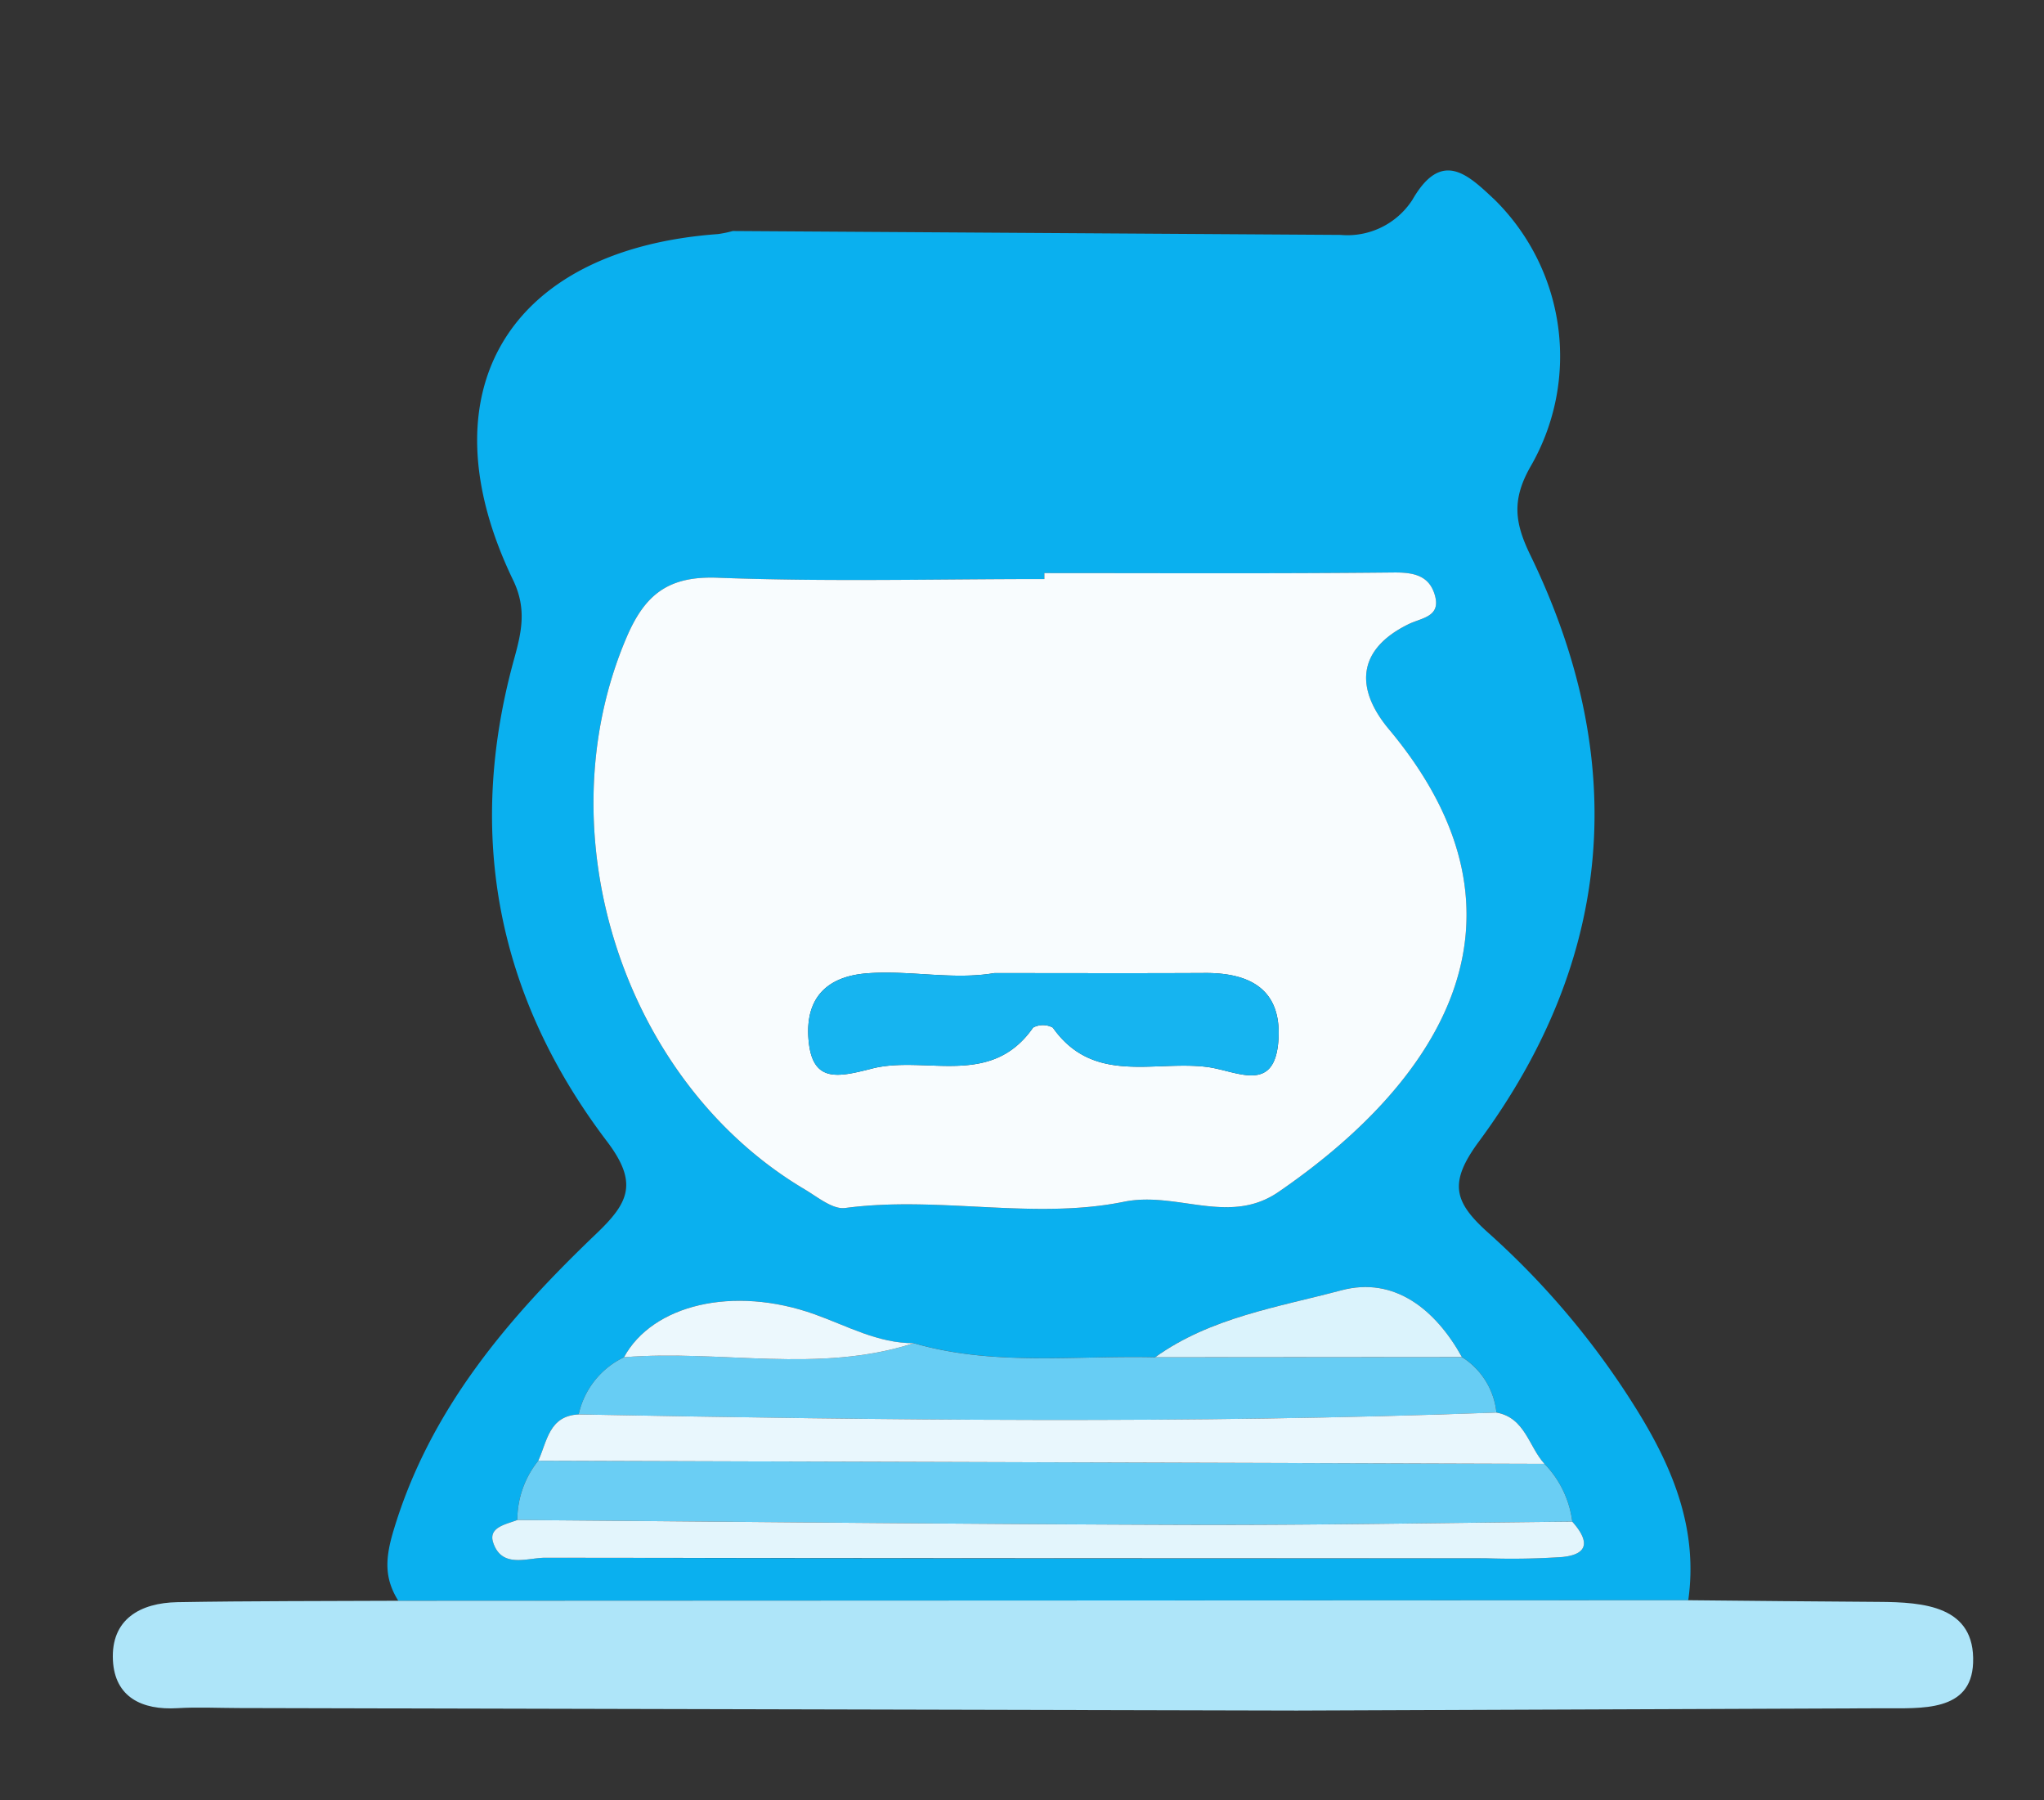 <svg id="Layer_1" data-name="Layer 1" xmlns="http://www.w3.org/2000/svg" viewBox="0 0 134 118"><rect x="0" y="0" width="134" height="118" fill="#333333" stroke="none"/><title>role-icons</title><g id="icon5.psd"><path d="M48.038,15.141q19.922.127,39.843.255a5.072,5.072,0,0,0,4.715-2.304c1.933-3.36,3.666-1.617,5.41.017a14.421,14.421,0,0,1,2.368,17.407c-1.275,2.206-1.092,3.716-.052,5.858,6.531,13.445,5.512,26.414-3.371,38.446-2.006,2.717-1.633,3.965.625,5.986a53.033,53.033,0,0,1,9.866,11.815c2.302,3.755,3.881,7.718,3.237,12.258l-84.568.036c-.919-1.471-.863-2.754-.324-4.563,2.38-7.979,7.526-13.972,13.321-19.51,2.113-2.019,2.748-3.314.679-6.041C32.635,65.377,30.52,54.78,33.686,43.259c.48-1.746.883-3.312-.047-5.237-5.948-12.32-.345-21.677,13.426-22.68A7.358,7.358,0,0,0,48.038,15.141ZM40.907,88.955a5.461,5.461,0,0,0-2.973,3.748c-1.942.088-2.064,1.762-2.645,3.035a6.218,6.218,0,0,0-1.375,3.885c-.739.286-1.912.47-1.584,1.472.566,1.729,2.245.999,3.428,1.001q30.852.073,61.703.035a48.958,48.958,0,0,0,4.971-.084c1.893-.194,1.634-1.206.644-2.317a6.633,6.633,0,0,0-1.825-3.789c-1.036-1.133-1.264-3.023-3.148-3.363a4.89,4.89,0,0,0-2.264-3.638c-1.728-3.114-4.431-5.297-7.896-4.375-4.149,1.105-8.568,1.774-12.216,4.389-5.285-.127-10.62.589-15.824-.922-2.358.006-4.362-1.133-6.504-1.896C48.058,84.233,42.773,85.518,40.907,88.955Zm27.56-51.394-.001.391c-7.139,0-14.286.19-21.415-.086-3.227-.125-4.765,1.083-5.97,3.897-5.468,12.768-.273,29.114,11.672,36.191.847.502,1.836,1.331,2.654,1.222,6.11-.816,12.343.799,18.277-.41,3.465-.706,6.887,1.58,10.122-.637,10.099-6.921,17.872-17.632,7.249-30.328-2.156-2.578-2.191-5.186,1.284-6.89.859-.421,2.123-.473,1.733-1.875-.366-1.316-1.385-1.527-2.719-1.512C83.726,37.602,76.096,37.561,68.467,37.561Z" style="fill:#0ab0ef"/><path d="M26.112,104.916l84.568-.036c4.159.037,8.317.087,12.476.109,2.966.016,6.343.261,6.196,4.005-.127,3.232-3.403,2.959-5.914,2.968q-19.214.068-38.428.15-34.691-.081-69.382-.165c-1.331-.003-2.667-.072-3.993.008-2.334.141-4.11-.726-4.232-3.141-.135-2.688,1.79-3.764,4.233-3.806C16.46,104.924,21.286,104.941,26.112,104.916Z" style="fill:#aee5f9"/><path d="M68.467,37.561c7.629,0,15.259.041,22.887-.039,1.333-.014,2.353.197,2.719,1.512.39,1.402-.874,1.454-1.733,1.875-3.476,1.704-3.441,4.313-1.284,6.89,10.622,12.696,2.849,23.407-7.249,30.328-3.235,2.217-6.657-.069-10.122.637-5.933,1.209-12.166-.406-18.277.41-.818.109-1.808-.72-2.654-1.222-11.944-7.077-17.14-23.423-11.672-36.19,1.205-2.813,2.743-4.021,5.97-3.897,7.129.275,14.275.086,21.415.086ZM65.189,63.777c-2.725.468-5.587-.207-8.381.018-2.594.208-3.985,1.605-3.812,4.218.199,2.998,1.896,2.602,4.172,2.022,3.509-.895,7.782,1.308,10.562-2.689a1.375,1.375,0,0,1,1.291.004c2.651,3.761,6.621,2.145,10.092,2.577,1.978.247,4.514,1.85,4.705-1.881.165-3.224-1.906-4.29-4.821-4.275C74.394,63.795,69.791,63.777,65.189,63.777Z" style="fill:#f8fcfe"/><path d="M33.914,99.623a6.218,6.218,0,0,1,1.374-3.885q32.982.102,65.964.203a6.638,6.638,0,0,1,1.824,3.789c-8.46.076-16.92.235-25.379.209C63.103,99.895,48.509,99.735,33.914,99.623Z" style="fill:#6acef4"/><path d="M37.934,92.703a5.46,5.46,0,0,1,2.973-3.748c6.322-.518,12.748,1.103,18.996-.921,5.205,1.512,10.539.795,15.826.922l20.11-.014A4.89,4.89,0,0,1,98.103,92.58C78.048,93.328,57.991,93.082,37.934,92.703Z" style="fill:#67cdf4"/><path d="M37.934,92.703c20.057.378,40.114.624,60.169-.123,1.885.339,2.112,2.229,3.149,3.362q-32.981-.102-65.963-.203C35.87,94.465,35.992,92.791,37.934,92.703Z" style="fill:#e9f7fd"/><path d="M33.914,99.623c14.595.112,29.189.272,43.783.317,8.459.026,16.919-.133,25.379-.209.99,1.111,1.249,2.122-.644,2.316a48.958,48.958,0,0,1-4.971.084q-30.852.004-61.703-.035c-1.183-.003-2.862.728-3.428-1.001C32.002,100.093,33.175,99.908,33.914,99.623Z" style="fill:#e3f5fc"/><path d="M95.839,88.941l-20.11.014c3.647-2.614,8.066-3.284,12.214-4.389C91.409,83.644,94.112,85.827,95.839,88.941Z" style="fill:#dbf3fc"/><path d="M59.903,88.034c-6.249,2.025-12.674.403-18.996.921,1.867-3.437,7.151-4.722,12.492-2.818C55.541,86.901,57.545,88.04,59.903,88.034Z" style="fill:#ecf8fd"/><path d="M65.189,63.777c4.602,0,9.205.018,13.807-.006,2.915-.015,4.986,1.051,4.821,4.275-.191,3.732-2.727,2.128-4.705,1.881-3.471-.433-7.441,1.184-10.092-2.577a1.375,1.375,0,0,0-1.291-.004c-2.779,3.997-7.053,1.794-10.562,2.689-2.276.58-3.973.976-4.172-2.022-.173-2.613,1.218-4.009,3.812-4.218C59.602,63.57,62.464,64.245,65.189,63.777Z" style="fill:#16b4f0"/></g></svg>